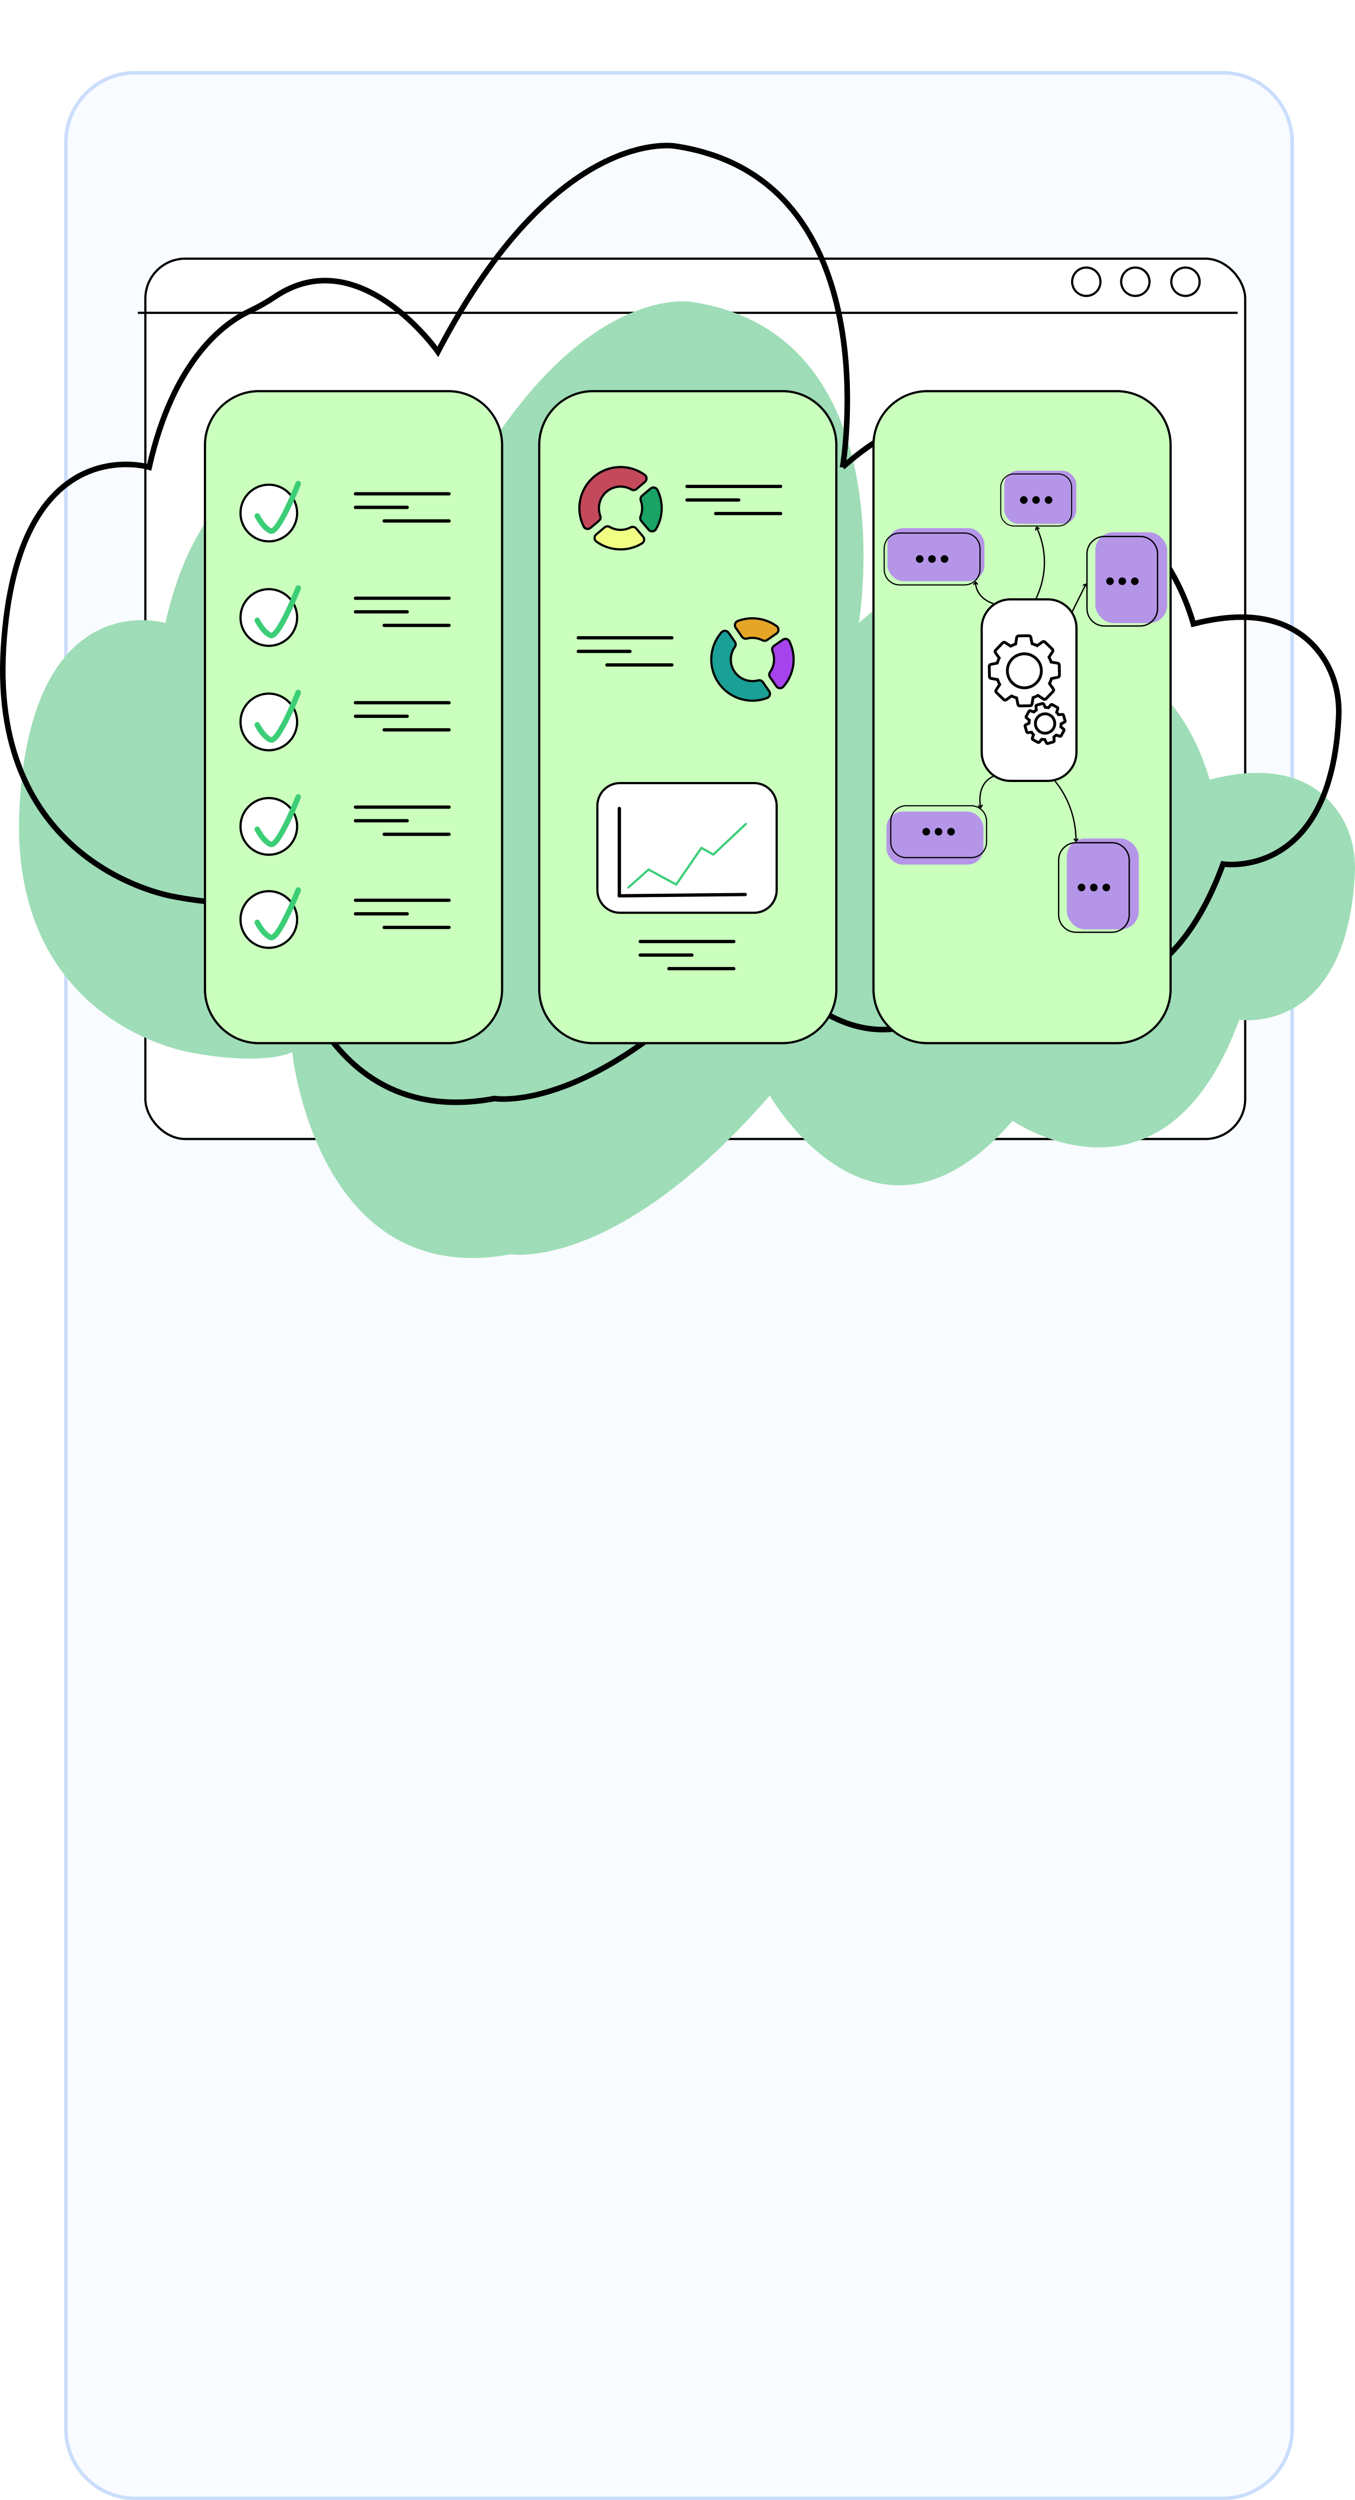 <?xml version="1.0" encoding="UTF-8"?>
<svg id="Layer_1" xmlns="http://www.w3.org/2000/svg" xmlns:xlink="http://www.w3.org/1999/xlink" viewBox="0 0 363.246 669.874">
  <defs>
    <style>
      .cls-1 {
        fill: #e5a628;
      }

      .cls-2, .cls-3, .cls-4, .cls-5, .cls-6, .cls-7, .cls-8, .cls-9 {
        stroke-miterlimit: 10;
      }

      .cls-2, .cls-3, .cls-4, .cls-6, .cls-7, .cls-9 {
        fill: none;
      }

      .cls-2, .cls-4, .cls-5, .cls-7, .cls-8, .cls-9 {
        stroke: #000;
      }

      .cls-2, .cls-5, .cls-6 {
        stroke-width: .59px;
      }

      .cls-10, .cls-5 {
        fill: #fff;
      }

      .cls-11 {
        fill: #c4495b;
      }

      .cls-12 {
        fill: #f0ff83;
      }

      .cls-3 {
        stroke-width: 1.478px;
      }

      .cls-3, .cls-4, .cls-6 {
        stroke-linecap: round;
      }

      .cls-3, .cls-6 {
        stroke: #3cce77;
      }

      .cls-13 {
        fill: #caffbd;
      }

      .cls-4 {
        stroke-width: .884px;
      }

      .cls-14 {
        fill: #19a364;
      }

      .cls-15 {
        fill: #f8fbff;
      }

      .cls-5 {
        filter: url(#drop-shadow-1);
      }

      .cls-16 {
        fill: #1aa096;
      }

      .cls-17 {
        fill: #9eddb7;
      }

      .cls-7 {
        stroke-width: 1.494px;
      }

      .cls-8 {
        stroke-width: .147px;
      }

      .cls-18 {
        fill: #a643ed;
      }

      .cls-19 {
        fill: #b595e8;
      }

      .cls-20 {
        fill: #caddfc;
      }

      .cls-9 {
        stroke-width: .357px;
      }
    </style>
    <filter id="drop-shadow-1" filterUnits="userSpaceOnUse">
      <feOffset dx="2.01" dy="2.968"/>
      <feGaussianBlur result="blur" stdDeviation=".479"/>
      <feFlood flood-color="#545456" flood-opacity=".75"/>
      <feComposite in2="blur" operator="in"/>
      <feComposite in="SourceGraphic"/>
    </filter>
  </defs>
  <g>
    <path class="cls-15" d="M36.227,19.502h291.617c10.244,0,18.561,8.317,18.561,18.561v612.774c0,10.244-8.317,18.561-18.561,18.561H36.228c-10.245,0-18.562-8.318-18.562-18.562V38.063c0-10.244,8.317-18.561,18.561-18.561Z"/>
    <path class="cls-20" d="M327.844,19.977c9.973,0,18.086,8.113,18.086,18.086v612.774c0,9.973-8.113,18.086-18.086,18.086H36.227c-9.973,0-18.086-8.113-18.086-18.086V38.063c0-9.973,8.113-18.086,18.086-18.086h291.617M327.844,19.025H36.227c-10.471,0-19.038,8.567-19.038,19.038v612.774c0,10.471,8.567,19.038,19.038,19.038h291.617c10.471,0,19.038-8.567,19.038-19.038V38.063c0-10.471-8.567-19.038-19.038-19.038h0Z"/>
  </g>
  <rect class="cls-5" x="36.96" y="66.332" width="294.839" height="235.871" rx="10.701" ry="10.701"/>
  <line class="cls-2" x1="36.96" y1="83.814" x2="331.799" y2="83.814"/>
  <circle class="cls-2" cx="291.214" cy="75.486" r="3.798"/>
  <circle class="cls-2" cx="304.36" cy="75.486" r="3.798"/>
  <circle class="cls-2" cx="317.798" cy="75.486" r="3.798"/>
  <path class="cls-17" d="M230.232,166.901s13.02-77.328-44.846-86.028c0,0-31.826-5.8-63.653,55.096,0,0-20.972-29.911-43.577-14.804-2.257,1.509-4.585,2.825-6.966,3.942-6.51,3.057-20.344,12.795-26.854,41.793,0,0-35.443-10.633-39.06,48.33-3.617,58.963,45.57,66.696,45.57,66.696,0,0,18.083,3.866,27.486,0,0,0,6.51,63.796,58.59,54.13,0,0,28.21,4.833,69.439-42.531,0,0,28.21,49.297,65.1,6.766,0,0,40.506,28.032,60.76-27.065,0,0,29.008,4.508,30.996-39.584.263-5.831-1.266-11.671-4.661-16.419-4.932-6.898-14.798-13.418-34.292-8.335,0,0-10.85-41.988-42.676-27.489,0,0-12.297-49.297-51.356-14.499Z"/>
  <path class="cls-7" d="M225.892,125.176s13.02-77.328-44.846-86.028c0,0-31.826-5.8-63.653,55.096,0,0-20.972-29.911-43.577-14.804-2.257,1.509-4.585,2.825-6.966,3.942-6.51,3.057-20.344,12.795-26.854,41.793,0,0-35.443-10.633-39.06,48.33s45.57,66.696,45.57,66.696c0,0,18.083,3.866,27.486,0,0,0,6.51,63.796,58.59,54.13,0,0,28.21,4.833,69.439-42.531,0,0,28.21,49.297,65.1,6.766,0,0,40.506,28.032,60.76-27.065,0,0,29.008,4.508,30.996-39.584.263-5.831-1.266-11.671-4.661-16.419-4.932-6.898-14.798-13.418-34.292-8.335,0,0-10.85-41.988-42.676-27.489,0,0-12.297-49.297-51.356-14.499Z"/>
  <g>
    <g>
      <rect class="cls-13" x="54.952" y="104.799" width="79.649" height="174.69" rx="14.447" ry="14.447"/>
      <path d="M120.154,105.094c7.804,0,14.152,6.349,14.152,14.152v145.797c0,7.804-6.349,14.152-14.152,14.152h-50.756c-7.804,0-14.152-6.349-14.152-14.152V119.246c0-7.804,6.349-14.152,14.152-14.152h50.756M120.154,104.505h-50.756c-8.108,0-14.742,6.634-14.742,14.742v145.797c0,8.108,6.634,14.742,14.742,14.742h50.756c8.108,0,14.742-6.634,14.742-14.742V119.246c0-8.108-6.634-14.742-14.742-14.742h0Z"/>
    </g>
    <g>
      <rect class="cls-13" x="144.555" y="104.799" width="79.649" height="174.69" rx="14.447" ry="14.447"/>
      <path d="M209.758,105.094c7.804,0,14.152,6.349,14.152,14.152v145.797c0,7.804-6.349,14.152-14.152,14.152h-50.756c-7.804,0-14.152-6.349-14.152-14.152V119.246c0-7.804,6.349-14.152,14.152-14.152h50.756M209.758,104.505h-50.756c-8.108,0-14.742,6.634-14.742,14.742v145.797c0,8.108,6.634,14.742,14.742,14.742h50.756c8.108,0,14.742-6.634,14.742-14.742V119.246c0-8.108-6.634-14.742-14.742-14.742h0Z"/>
    </g>
    <g>
      <path class="cls-13" d="M248.606,104.799h50.755c7.974,0,14.447,6.474,14.447,14.447v145.797c0,7.973-6.473,14.446-14.446,14.446h-50.756c-7.973,0-14.447-6.473-14.447-14.447V119.247c0-7.974,6.474-14.447,14.447-14.447Z"/>
      <path d="M299.361,105.094c7.804,0,14.152,6.349,14.152,14.152v145.797c0,7.804-6.349,14.152-14.152,14.152h-50.756c-7.804,0-14.152-6.349-14.152-14.152V119.246c0-7.804,6.349-14.152,14.152-14.152h50.756M299.361,104.505h-50.756c-8.108,0-14.742,6.634-14.742,14.742v145.797c0,8.108,6.634,14.742,14.742,14.742h50.756c8.108,0,14.742-6.634,14.742-14.742V119.246c0-8.108-6.634-14.742-14.742-14.742h0Z"/>
    </g>
    <g>
      <circle class="cls-10" cx="72.064" cy="137.458" r="7.593"/>
      <path d="M72.064,130.16c4.024,0,7.298,3.274,7.298,7.298s-3.274,7.298-7.298,7.298-7.298-3.274-7.298-7.298,3.274-7.298,7.298-7.298M72.064,129.571h0c-4.338,0-7.888,3.549-7.888,7.888h0c0,4.338,3.549,7.888,7.888,7.888h0c4.338,0,7.888-3.549,7.888-7.888h0c0-4.338-3.549-7.888-7.888-7.888h0Z"/>
    </g>
    <path class="cls-3" d="M68.971,138.233s1.464,3.05,3.538,4.026,7.442-12.689,7.442-12.689"/>
    <g>
      <circle class="cls-10" cx="72.064" cy="165.444" r="7.593"/>
      <path d="M72.064,158.145c4.024,0,7.298,3.274,7.298,7.298s-3.274,7.298-7.298,7.298-7.298-3.274-7.298-7.298,3.274-7.298,7.298-7.298M72.064,157.556h0c-4.338,0-7.888,3.549-7.888,7.888h0c0,4.338,3.549,7.888,7.888,7.888h0c4.338,0,7.888-3.549,7.888-7.888h0c0-4.338-3.549-7.888-7.888-7.888h0Z"/>
    </g>
    <path class="cls-3" d="M68.971,166.218s1.464,3.05,3.538,4.026c2.074.976,7.442-12.689,7.442-12.689"/>
    <g>
      <circle class="cls-10" cx="72.064" cy="193.429" r="7.593"/>
      <path d="M72.064,186.131c4.024,0,7.298,3.274,7.298,7.298s-3.274,7.298-7.298,7.298-7.298-3.274-7.298-7.298,3.274-7.298,7.298-7.298M72.064,185.541h0c-4.338,0-7.888,3.549-7.888,7.888s3.549,7.888,7.888,7.888h0c4.338,0,7.888-3.549,7.888-7.888s-3.549-7.888-7.888-7.888h0Z"/>
    </g>
    <path class="cls-3" d="M68.971,194.204s1.464,3.05,3.538,4.026,7.442-12.689,7.442-12.689"/>
    <g>
      <path class="cls-10" d="M72.064,229.006c-4.186,0-7.593-3.406-7.593-7.592s3.406-7.593,7.593-7.593,7.593,3.406,7.593,7.592-3.406,7.593-7.593,7.593Z"/>
      <path d="M72.064,214.116c4.024,0,7.298,3.274,7.298,7.298s-3.274,7.298-7.298,7.298-7.298-3.274-7.298-7.298,3.274-7.298,7.298-7.298M72.064,213.526h0c-4.338,0-7.888,3.549-7.888,7.888s3.549,7.888,7.888,7.888h0c4.338,0,7.888-3.549,7.888-7.888s-3.549-7.888-7.888-7.888h0Z"/>
    </g>
    <path class="cls-3" d="M68.971,222.189s1.464,3.05,3.538,4.026,7.442-12.689,7.442-12.689"/>
    <g>
      <circle class="cls-10" cx="72.064" cy="246.363" r="7.593"/>
      <path d="M72.064,239.065c4.024,0,7.298,3.274,7.298,7.298s-3.274,7.298-7.298,7.298-7.298-3.274-7.298-7.298,3.274-7.298,7.298-7.298M72.064,238.475h0c-4.338,0-7.888,3.549-7.888,7.888h0c0,4.338,3.549,7.888,7.888,7.888h0c4.338,0,7.888-3.549,7.888-7.888h0c0-4.338-3.549-7.888-7.888-7.888h0Z"/>
    </g>
    <path class="cls-3" d="M68.971,247.138s1.464,3.05,3.538,4.026,7.442-12.689,7.442-12.689"/>
    <line class="cls-4" x1="95.296" y1="132.304" x2="120.381" y2="132.304"/>
    <line class="cls-4" x1="95.296" y1="135.94" x2="109.15" y2="135.94"/>
    <line class="cls-4" x1="102.983" y1="139.575" x2="120.381" y2="139.575"/>
    <line class="cls-4" x1="184.175" y1="130.325" x2="209.261" y2="130.325"/>
    <line class="cls-4" x1="184.175" y1="133.961" x2="198.03" y2="133.961"/>
    <line class="cls-4" x1="191.862" y1="137.596" x2="209.261" y2="137.596"/>
    <line class="cls-4" x1="155.026" y1="170.887" x2="180.111" y2="170.887"/>
    <line class="cls-4" x1="155.026" y1="174.522" x2="168.88" y2="174.522"/>
    <line class="cls-4" x1="162.713" y1="178.157" x2="180.111" y2="178.157"/>
    <line class="cls-4" x1="171.633" y1="252.26" x2="196.718" y2="252.26"/>
    <line class="cls-4" x1="171.633" y1="255.895" x2="185.487" y2="255.895"/>
    <line class="cls-4" x1="179.32" y1="259.53" x2="196.718" y2="259.53"/>
    <line class="cls-4" x1="95.296" y1="160.29" x2="120.381" y2="160.29"/>
    <line class="cls-4" x1="95.296" y1="163.925" x2="109.15" y2="163.925"/>
    <line class="cls-4" x1="102.983" y1="167.561" x2="120.381" y2="167.561"/>
    <line class="cls-4" x1="95.296" y1="188.275" x2="120.381" y2="188.275"/>
    <line class="cls-4" x1="95.296" y1="191.911" x2="109.15" y2="191.911"/>
    <line class="cls-4" x1="102.983" y1="195.546" x2="120.381" y2="195.546"/>
    <line class="cls-4" x1="95.296" y1="216.26" x2="120.381" y2="216.26"/>
    <line class="cls-4" x1="95.296" y1="219.896" x2="109.15" y2="219.896"/>
    <line class="cls-4" x1="102.983" y1="223.531" x2="120.381" y2="223.531"/>
    <line class="cls-4" x1="95.296" y1="241.209" x2="120.381" y2="241.209"/>
    <line class="cls-4" x1="95.296" y1="244.845" x2="109.15" y2="244.845"/>
    <line class="cls-4" x1="102.983" y1="248.48" x2="120.381" y2="248.48"/>
    <g>
      <path class="cls-11" d="M157.532,141.715c-.462,0-.873-.252-1.074-.657-2.256-4.564-1.115-10.043,2.774-13.327,1.985-1.676,4.51-2.599,7.11-2.599,2.356,0,4.601.726,6.493,2.099.294.213.471.546.484.915.014.381-.144.74-.435.985l-2.242,1.893c-.223.189-.505.292-.792.292-.201,0-.398-.052-.568-.152-.89-.518-1.907-.792-2.943-.792-1.366,0-2.691.483-3.731,1.36-1.868,1.577-2.542,4.182-1.678,6.483.172.458.024.988-.368,1.319l-2.242,1.893c-.221.186-.501.289-.79.289Z"/>
      <path d="M166.343,125.427c2.293,0,4.479.706,6.321,2.042.22.16.352.41.363.687.011.289-.11.562-.33.748l-2.242,1.893c-.171.144-.385.223-.603.223-.149,0-.295-.039-.42-.112-.934-.545-2.003-.832-3.091-.832-1.436,0-2.829.508-3.921,1.43-1.963,1.657-2.672,4.395-1.765,6.812.128.342.015.739-.281.99l-2.242,1.893c-.215.182-.445.22-.6.22-.349,0-.659-.189-.809-.493-2.196-4.442-1.085-9.776,2.7-12.972,1.932-1.631,4.389-2.529,6.92-2.529h0M166.343,124.837c-2.582-0-5.177.875-7.301,2.668-4.06,3.428-5.104,9.12-2.848,13.684.263.532.795.821,1.338.821.344,0,.693-.116.981-.359l2.242-1.893c.477-.403.672-1.063.453-1.647-.797-2.121-.231-4.614,1.593-6.154h0c1.028-.868,2.287-1.291,3.54-1.291.972,0,1.939.254,2.794.752.223.13.47.192.717.192.351,0,.703-.126.983-.362l2.242-1.893c.742-.626.719-1.793-.067-2.363-1.966-1.426-4.311-2.155-6.667-2.155h0Z"/>
    </g>
    <g>
      <g>
        <path class="cls-14" d="M174.813,142.368c-.362,0-.69-.153-.925-.431l-1.978-2.343c-.286-.339-.356-.821-.181-1.257.54-1.349.56-2.839.058-4.197-.175-.472-.031-1.01.358-1.338l2.243-1.894c.221-.186.501-.289.79-.289.463,0,.875.252,1.076.659,1.65,3.342,1.508,7.26-.38,10.481-.223.381-.62.608-1.06.608h-.001Z"/>
        <path d="M175.178,130.915c.35,0,.661.19.811.495,1.606,3.253,1.468,7.066-.369,10.201-.17.29-.471.463-.806.463-.274,0-.522-.116-.7-.326l-1.978-2.343c-.216-.256-.267-.622-.133-.957.567-1.417.589-2.983.06-4.409-.132-.356-.022-.762.272-1.01l2.242-1.893c.215-.181.445-.22.6-.22M175.178,130.325c-.344,0-.692.116-.98.359l-2.242,1.893c-.483.407-.664,1.074-.445,1.666.479,1.292.452,2.72-.055,3.985-.211.526-.136,1.123.23,1.556l1.978,2.343c.305.361.728.535,1.15.535.513,0,1.024-.258,1.315-.754,1.913-3.264,2.083-7.33.389-10.761-.264-.534-.796-.823-1.34-.823h0Z"/>
      </g>
      <g>
        <path class="cls-12" d="M166.368,147.203c-2.355,0-4.601-.726-6.493-2.099-.294-.213-.471-.547-.484-.915-.014-.38.144-.739.434-.984l2.242-1.893c.223-.189.504-.292.792-.292.202,0,.398.052.569.152.889.518,1.907.792,2.942.792.935,0,1.862-.227,2.683-.656.177-.093.375-.142.573-.142.358,0,.696.156.926.429l1.84,2.18c.23.273.329.631.272.983-.057.35-.262.656-.563.839-1.721,1.05-3.704,1.605-5.733,1.605Z"/>
        <path d="M162.859,141.314c.149,0,.295.039.42.112.934.545,2.003.832,3.091.832.982,0,1.957-.238,2.819-.69.135-.071.286-.108.436-.108.271,0,.527.118.7.324l1.841,2.18c.174.206.249.478.206.746-.044.269-.195.494-.425.635-1.675,1.022-3.605,1.562-5.58,1.562-2.293,0-4.478-.706-6.321-2.042-.22-.16-.352-.41-.363-.687-.011-.289.11-.562.33-.748l2.242-1.893c.171-.144.385-.223.603-.223M162.859,140.725c-.351,0-.703.126-.983.362l-2.242,1.893c-.742.626-.719,1.793.067,2.363,1.966,1.426,4.311,2.155,6.667,2.155,2.033,0,4.074-.543,5.887-1.649.789-.481.959-1.558.363-2.264l-1.841-2.18c-.294-.349-.718-.533-1.151-.533-.241,0-.484.057-.71.175-.798.417-1.673.623-2.546.623-.971,0-1.939-.254-2.794-.752-.223-.13-.47-.192-.717-.192h0Z"/>
      </g>
    </g>
    <g>
      <path class="cls-16" d="M201.726,187.732c-3.625,0-7.019-1.77-9.08-4.735-2.904-4.179-2.584-9.768.778-13.591.226-.257.541-.398.886-.398.403,0,.78.197,1.01.527l1.674,2.409c.293.421.298.971.013,1.368-1.432,1.998-1.455,4.689-.06,6.697,1.08,1.554,2.864,2.482,4.772,2.482.517,0,1.03-.068,1.525-.203.095-.026.192-.039.291-.039.389,0,.758.198.987.528l1.674,2.409c.217.311.276.699.164,1.063-.108.352-.365.628-.705.758-1.256.48-2.578.724-3.929.724Z"/>
      <path d="M194.31,169.303c.306,0,.593.15.767.4l1.674,2.409c.221.319.228.732.015,1.029-1.504,2.099-1.529,4.927-.063,7.037,1.135,1.634,3.01,2.609,5.015,2.609.542,0,1.081-.072,1.602-.213.07-.019.141-.029.214-.029.287,0,.573.154.745.401l1.674,2.409c.165.237.21.531.125.808-.082.265-.274.473-.528.57-1.222.467-2.509.704-3.824.704-3.529,0-6.832-1.723-8.837-4.608-2.827-4.068-2.515-9.508.757-13.228.169-.192.405-.298.665-.298h0M194.31,168.713c-.406,0-.812.163-1.108.498-3.362,3.822-3.831,9.59-.798,13.954,2.199,3.165,5.732,4.861,9.322,4.861,1.36,0,2.728-.243,4.035-.743.907-.347,1.231-1.468.677-2.265l-1.674-2.409c-.284-.409-.748-.654-1.229-.654-.123,0-.246.016-.368.049-.475.129-.963.193-1.448.193-1.745,0-3.464-.821-4.53-2.356h0c-1.362-1.96-1.262-4.515.058-6.357.363-.507.346-1.196-.01-1.708l-1.674-2.409c-.299-.43-.775-.653-1.251-.653h0Z"/>
    </g>
    <g>
      <g>
        <path class="cls-1" d="M204.973,171.696c-.203,0-.409-.051-.595-.146-.823-.423-1.748-.647-2.677-.647-.506,0-1.01.065-1.496.196-.1.026-.202.04-.306.04-.395,0-.766-.195-.993-.523l-1.675-2.41c-.217-.311-.276-.698-.164-1.062.108-.353.367-.63.708-.761,1.254-.479,2.575-.722,3.925-.722,2.311,0,4.609.74,6.475,2.083.328.236.515.604.511,1.007-.003.399-.193.759-.52.986l-2.519,1.75c-.197.137-.43.209-.674.209h0Z"/>
        <path d="M201.7,165.957c2.249,0,4.488.72,6.303,2.027.25.18.392.459.389.765-.003.302-.146.574-.394.747l-2.518,1.75c-.147.102-.322.156-.506.156-.156,0-.315-.039-.459-.114-.865-.445-1.837-.679-2.812-.679-.532,0-1.061.069-1.572.206-.075.02-.152.03-.229.03-.298,0-.579-.148-.751-.396l-1.675-2.41c-.165-.237-.21-.531-.124-.807.082-.266.276-.474.531-.572,1.221-.466,2.506-.703,3.819-.703M201.7,165.367c-1.358,0-2.724.243-4.029.741-.908.347-1.235,1.468-.68,2.266l1.675,2.41c.286.411.751.649,1.235.649.127,0,.255-.016.382-.05.467-.125.945-.186,1.42-.186.881,0,1.755.21,2.542.614.23.118.48.179.729.179.296,0,.589-.086.842-.262l2.518-1.75c.86-.597.863-1.863.013-2.474-1.949-1.403-4.286-2.138-6.647-2.138h0Z"/>
      </g>
      <g>
        <path class="cls-18" d="M209.117,184.385c-.402,0-.779-.197-1.009-.527l-1.674-2.409c-.293-.421-.298-.971-.013-1.368,1.157-1.617,1.411-3.758.663-5.588-.219-.536-.044-1.139.426-1.465l2.344-1.628c.206-.143.445-.218.694-.218.47,0,.889.26,1.093.679,1.957,4.011,1.315,8.771-1.638,12.127-.226.257-.541.398-.887.398Z"/>
        <path d="M210.548,171.476c.356,0,.673.197.828.513,1.905,3.904,1.279,8.537-1.594,11.803-.169.192-.405.298-.665.298-.306,0-.593-.15-.767-.4l-1.674-2.409c-.221-.319-.228-.732-.015-1.029,1.216-1.697,1.483-3.947.696-5.871-.166-.407-.034-.864.322-1.111l2.343-1.628c.156-.108.338-.166.526-.166M210.548,170.887c-.297,0-.598.087-.862.271l-2.343,1.628c-.584.406-.8,1.161-.531,1.819.72,1.762.464,3.778-.63,5.305-.363.507-.346,1.196.01,1.708l1.674,2.409c.299.43.775.653,1.251.653.406,0,.812-.163,1.108-.498,2.988-3.397,3.691-8.332,1.681-12.451-.264-.541-.804-.844-1.358-.844h0Z"/>
      </g>
    </g>
    <g>
      <rect class="cls-10" x="160.147" y="209.813" width="48.056" height="34.737" rx="6.035" ry="6.035"/>
      <path d="M202.169,210.108c3.165,0,5.74,2.575,5.74,5.74v22.668c0,3.165-2.575,5.74-5.74,5.74h-35.986c-3.165,0-5.74-2.575-5.74-5.74v-22.668c0-3.165,2.575-5.74,5.74-5.74h35.986M202.169,209.518h-35.986c-3.481,0-6.33,2.848-6.33,6.33v22.668c0,3.481,2.848,6.33,6.33,6.33h35.986c3.481,0,6.33-2.848,6.33-6.33v-22.668c0-3.481-2.848-6.33-6.33-6.33h0Z"/>
    </g>
    <line class="cls-4" x1="166.035" y1="216.608" x2="166.035" y2="240.013"/>
    <line class="cls-4" x1="199.776" y1="239.665" x2="166.035" y2="240.013"/>
    <polyline class="cls-6" points="168.453 237.783 173.874 232.979 181.266 237.004 188.026 227.181 191.24 228.954 199.971 220.742"/>
    <g>
      <rect class="cls-10" x="263.172" y="160.585" width="25.41" height="48.638" rx="7.696" ry="7.696"/>
      <path d="M280.886,160.88c4.081,0,7.402,3.32,7.402,7.402v33.246c0,4.081-3.32,7.402-7.402,7.402h-10.018c-4.081,0-7.402-3.32-7.402-7.402v-33.246c0-4.081,3.32-7.402,7.402-7.402h10.018M280.886,160.29h-10.018c-4.395,0-7.991,3.596-7.991,7.991v33.246c0,4.395,3.596,7.991,7.991,7.991h10.018c4.395,0,7.991-3.596,7.991-7.991v-33.246c0-4.395-3.596-7.991-7.991-7.991h0Z"/>
    </g>
    <rect class="cls-19" x="237.903" y="141.514" width="26" height="14.213" rx="4.294" ry="4.294"/>
    <path d="M258.584,142.98c2.193,0,3.977,1.784,3.977,3.977v5.625c0,2.193-1.784,3.977-3.977,3.977h-17.412c-2.193,0-3.977-1.784-3.977-3.977v-5.625c0-2.193,1.784-3.977,3.977-3.977h17.412M258.584,142.663h-17.412c-2.362,0-4.294,1.932-4.294,4.294v5.625c0,2.362,1.932,4.294,4.294,4.294h17.412c2.362,0,4.294-1.932,4.294-4.294v-5.625c0-2.362-1.932-4.294-4.294-4.294h0Z"/>
    <rect class="cls-19" x="269.242" y="126.124" width="19.281" height="14.213" rx="3.698" ry="3.698"/>
    <rect class="cls-19" x="237.644" y="217.442" width="26" height="14.213" rx="4.294" ry="4.294"/>
    <path d="M260.336,216.042c2.193,0,3.977,1.784,3.977,3.977v5.625c0,2.193-1.784,3.977-3.977,3.977h-17.412c-2.193,0-3.977-1.784-3.977-3.977v-5.625c0-2.193,1.784-3.977,3.977-3.977h17.412M260.336,215.725h-17.412c-2.362,0-4.294,1.932-4.294,4.294v5.625c0,2.362,1.932,4.294,4.294,4.294h17.412c2.362,0,4.294-1.932,4.294-4.294v-5.625c0-2.362-1.932-4.294-4.294-4.294h0Z"/>
    <path d="M283.719,127.127c1.888,0,3.425,1.536,3.425,3.425v6.818c0,1.888-1.536,3.425-3.425,3.425h-11.886c-1.888,0-3.425-1.536-3.425-3.425v-6.818c0-1.888,1.536-3.425,3.425-3.425h11.886M283.719,126.854h-11.886c-2.034,0-3.698,1.664-3.698,3.698v6.818c0,2.034,1.664,3.698,3.698,3.698h11.886c2.034,0,3.698-1.664,3.698-3.698v-6.818c0-2.034-1.664-3.698-3.698-3.698h0Z"/>
    <rect class="cls-19" x="293.625" y="142.603" width="19.281" height="24.349" rx="4.84" ry="4.84"/>
    <path d="M305.656,143.909c2.472,0,4.483,2.011,4.483,4.483v14.669c0,2.472-2.011,4.483-4.483,4.483h-9.601c-2.472,0-4.483-2.011-4.483-4.483v-14.669c0-2.472,2.011-4.483,4.483-4.483h9.601M305.656,143.552h-9.601c-2.662,0-4.84,2.178-4.84,4.84v14.669c0,2.662,2.178,4.84,4.84,4.84h9.601c2.662,0,4.84-2.178,4.84-4.84v-14.669c0-2.662-2.178-4.84-4.84-4.84h0Z"/>
    <rect class="cls-19" x="285.993" y="224.659" width="19.281" height="24.349" rx="4.84" ry="4.84"/>
    <path d="M298.06,225.965c2.472,0,4.483,2.011,4.483,4.483v14.669c0,2.472-2.011,4.483-4.483,4.483h-9.601c-2.472,0-4.483-2.011-4.483-4.483v-14.669c0-2.472,2.011-4.483,4.483-4.483h9.601M298.06,225.608h-9.601c-2.662,0-4.84,2.178-4.84,4.84v14.669c0,2.662,2.178,4.84,4.84,4.84h9.601c2.662,0,4.84-2.178,4.84-4.84v-14.669c0-2.662-2.178-4.84-4.84-4.84h0Z"/>
    <g>
      <path class="cls-9" d="M261.509,156.133c.031.53.136,1.149.394,1.799,1.078,2.715,3.901,3.644,4.402,3.8"/>
      <polygon points="260.981 156.889 261.538 156.239 262.188 156.797 262.149 156.284 261.499 155.727 260.941 156.376 260.981 156.889"/>
    </g>
    <g>
      <path class="cls-9" d="M277.95,141.435c.779,1.681,1.643,4.094,1.936,7.085.536,5.483-1.157,9.769-2.11,11.77"/>
      <polygon points="277.676 142.336 277.984 141.537 278.783 141.846 278.575 141.376 277.776 141.067 277.468 141.866 277.676 142.336"/>
    </g>
    <g>
      <line class="cls-9" x1="287.417" y1="163.925" x2="291.032" y2="156.675"/>
      <polygon points="291.257 157.582 290.985 156.769 290.173 157.041 290.402 156.581 291.214 156.31 291.486 157.122 291.257 157.582"/>
    </g>
    <g>
      <path class="cls-9" d="M266.228,208.02c-.743.34-1.279.757-1.663,1.134-2.3,2.255-1.925,5.805-1.708,7.057"/>
      <polygon points="262.157 215.601 262.853 216.101 263.352 215.405 263.435 215.913 262.936 216.608 262.24 216.109 262.157 215.601"/>
    </g>
    <g>
      <path class="cls-9" d="M282.831,209.276c1.058,1.307,2.224,3.011,3.222,5.136,2.002,4.261,2.392,8.223,2.406,10.792"/>
      <polygon points="287.818 224.508 288.442 225.095 289.029 224.47 289.045 224.984 288.459 225.608 287.834 225.022 287.818 224.508"/>
    </g>
    <circle class="cls-8" cx="246.554" cy="149.77" r=".949"/>
    <circle class="cls-8" cx="249.841" cy="149.77" r=".949"/>
    <circle class="cls-8" cx="253.2" cy="149.77" r=".949"/>
    <circle class="cls-8" cx="274.453" cy="133.961" r=".949"/>
    <circle class="cls-8" cx="277.74" cy="133.961" r=".949"/>
    <circle class="cls-8" cx="281.099" cy="133.961" r=".949"/>
    <circle class="cls-8" cx="297.568" cy="155.727" r=".949"/>
    <circle class="cls-8" cx="300.855" cy="155.727" r=".949"/>
    <circle class="cls-8" cx="304.214" cy="155.727" r=".949"/>
    <circle class="cls-8" cx="248.307" cy="222.832" r=".949"/>
    <circle class="cls-8" cx="251.594" cy="222.832" r=".949"/>
    <circle class="cls-8" cx="254.953" cy="222.832" r=".949"/>
    <circle class="cls-8" cx="289.936" cy="237.783" r=".949"/>
    <circle class="cls-8" cx="293.223" cy="237.783" r=".949"/>
    <circle class="cls-8" cx="296.582" cy="237.783" r=".949"/>
    <path d="M272.929,170.892l-.325,1.948-.219.071c-.213.069-.428.151-.644.245-.215.093-.42.194-.616.303l-.203.112-1.61-1.065-.025-.018c-.033-.026-.073-.037-.112-.035v.002c-.038.003-.077.02-.108.051l-.001-.001-1.883,1.955c-.027.028-.043.065-.045.103-.003.036.006.073.03.106l1.147,1.605-.105.205c-.102.201-.195.41-.281.628-.087.219-.16.437-.221.652l-.063.221-1.893.386-.03.005c-.041.005-.077.026-.103.057-.026.028-.04.067-.04.111l-.001-.001.051,2.716c0,.039.015.075.039.103.025.028.058.048.098.054l1.948.324.071.22c.069.212.151.427.245.644.093.213.194.419.303.614l.112.203-1.065,1.611-.018.025c-.025.032-.036.073-.033.111l-.001.002c.003.037.02.075.052.106l-.001.002,1.956,1.883c.028.027.064.043.102.045.036.003.074-.007.106-.03l1.605-1.147.206.105c.2.101.408.195.626.281.22.086.437.16.652.221l.221.063.386,1.893.006.03c.005.041.025.077.056.104.029.025.068.04.111.04l-.001.001,2.716-.051c.039-.001.075-.016.104-.04.027-.024.047-.058.054-.097l.324-1.949.219-.07c.213-.069.428-.151.644-.245.215-.093.42-.195.616-.303l.201-.112,1.647,1.088c.032.022.07.031.107.026.035-.004.07-.021.098-.05l.002.001,1.879-1.949c.029-.029.048-.066.051-.104.004-.036-.006-.076-.03-.109l-1.147-1.606.104-.206c.102-.199.196-.409.281-.626.086-.22.16-.438.221-.652l.064-.222,1.893-.386.029-.005c.041-.005.078-.026.105-.057.025-.029.04-.068.039-.11h.002s-.051-2.716-.051-2.716c-.001-.038-.016-.075-.041-.103-.024-.027-.057-.048-.097-.054l-1.948-.324-.072-.219c-.069-.212-.15-.428-.245-.644-.093-.214-.194-.42-.303-.616l-.112-.202,1.065-1.61.018-.027c.025-.032.036-.071.033-.111l.001-.002c-.003-.037-.02-.075-.051-.105l.001-.001-1.955-1.883c-.028-.027-.065-.043-.103-.046-.036-.002-.073.008-.106.031l-1.607,1.147-.206-.104c-.199-.102-.409-.196-.626-.281-.22-.086-.438-.16-.652-.221l-.221-.063-.387-1.894-.004-.03c-.005-.041-.026-.078-.057-.105-.029-.025-.068-.04-.111-.038v-.002s-2.716.051-2.716.051c-.038.001-.075.015-.103.04-.028.025-.048.058-.054.097h0ZM271.931,172.266l.249-1.496c.036-.221.149-.411.306-.547.16-.138.366-.221.586-.225l2.714-.051.001-.002c.236-.004.455.082.622.228.164.142.276.341.308.568l.293,1.433c.17.054.336.113.498.176.161.063.323.134.485.21l1.234-.881c.182-.131.396-.185.604-.171.21.015.415.102.574.255l1.955,1.883.001-.002c.17.164.263.38.278.602h.002c.015.216-.047.437-.185.621l-.805,1.218c.082.159.159.319.228.477.069.16.134.324.195.492l1.496.249c.221.036.41.148.547.306.138.16.22.365.224.585l.052,2.714.001.001c.004.237-.082.456-.228.623-.142.162-.341.276-.568.308l-1.433.292c-.054.171-.113.338-.176.5-.063.161-.134.323-.21.485l.882,1.234c.134.188.187.408.168.623-.021.216-.116.424-.281.58l-1.858,1.927.002.001c-.154.16-.354.252-.562.275-.211.023-.428-.026-.61-.148l-1.266-.836c-.159.083-.318.159-.476.227-.16.071-.325.135-.492.195l-.249,1.498c-.037.221-.148.41-.307.547-.159.138-.364.221-.584.225l-2.714.051-.001.002c-.237.004-.455-.083-.622-.227-.163-.143-.277-.342-.309-.568l-.292-1.433c-.171-.053-.337-.112-.498-.176-.161-.063-.324-.133-.487-.21l-1.234.882c-.181.13-.396.185-.604.169-.21-.015-.415-.102-.573-.255l-1.955-1.883-.001.002c-.171-.164-.263-.38-.279-.601h-.001c-.015-.216.047-.439.185-.621l.805-1.219c-.083-.159-.159-.318-.227-.476-.07-.159-.134-.324-.195-.492l-1.497-.249c-.221-.037-.411-.15-.547-.307-.138-.159-.222-.365-.226-.585l-.051-2.714-.001-.001c-.004-.237.082-.456.227-.622.142-.164.342-.277.568-.309l1.432-.293c.054-.17.113-.336.176-.498.064-.161.133-.324.211-.486l-.882-1.234c-.131-.182-.185-.396-.17-.604.015-.21.102-.415.255-.572l1.883-1.956-.001-.001c.165-.171.38-.266.601-.28l.001.001c.217-.014.438.046.62.185l1.218.804c.159-.082.318-.158.476-.227.16-.07.325-.135.492-.195h0ZM271.053,176.304c.946-.982,2.201-1.486,3.464-1.51,1.264-.023,2.536.436,3.517,1.383s1.487,2.201,1.51,3.464c.023,1.264-.436,2.537-1.382,3.518s-2.201,1.486-3.465,1.509c-1.263.024-2.536-.435-3.517-1.381s-1.486-2.201-1.51-3.465c-.023-1.262.436-2.535,1.382-3.517h0ZM274.532,175.554c-1.069.019-2.131.447-2.932,1.277s-1.189,1.906-1.168,2.976c.019,1.069.447,2.13,1.277,2.93s1.907,1.189,2.975,1.169c1.069-.019,2.13-.447,2.93-1.277s1.189-1.907,1.17-2.976c-.019-1.069-.447-2.13-1.277-2.93s-1.906-1.189-2.975-1.169h0Z"/>
    <path d="M275.181,194.536l.397,1.377,1.165-.113.125.192c.07.108.144.211.221.307.078.098.161.192.248.282l.162.167-.37,1.108,1.254.692.742-.901.226.048c.133.028.257.049.372.062l.001-.002c.124.014.249.022.375.024l.23.003.523,1.046,1.377-.397-.113-1.163.192-.125c.108-.07.211-.144.307-.22.098-.078.192-.161.282-.248l.167-.161,1.107.369.692-1.254-.901-.741.048-.227c.026-.123.046-.248.059-.372.015-.125.023-.251.024-.377l.004-.23,1.046-.523-.397-1.377-1.164.114-.125-.192c-.07-.109-.144-.211-.221-.308-.077-.098-.159-.192-.247-.282l-.162-.166.37-1.108-1.254-.692-.742.901-.227-.048c-.124-.027-.248-.046-.372-.061-.125-.013-.251-.022-.376-.024l-.23-.003-.522-1.047-1.377.397.114,1.164-.193.124c-.108.07-.21.144-.305.22-.098.078-.194.161-.283.248l-.168.162-1.107-.369-.693,1.253.902.742-.048.227c-.026.124-.046.248-.06.371h-.001c-.013.118-.021.243-.022.376l-.004.23-1.046.523ZM274.866,196.177l-.428-1.487-.002-.001c-.049-.17-.029-.344.043-.492l.001-.001c.067-.14.183-.257.333-.324l.67-.334c.005-.071.011-.142.019-.216l-.001-.001c.008-.072.018-.143.029-.214l-.596-.49c-.129-.105-.209-.249-.239-.402-.029-.155-.005-.32.074-.465l.749-1.357c.085-.154.223-.263.38-.316.148-.051.313-.052.467.005l.709.237c.054-.048.11-.093.166-.138.057-.046.115-.089.172-.131l-.074-.767c-.017-.168.028-.328.116-.457.088-.13.221-.229.38-.274l.001.001,1.487-.429c.171-.048.345-.029.493.042.14.068.258.184.326.334l.333.669c.073.004.145.011.217.019.071.008.142.017.212.029l.492-.596c.105-.129.249-.209.401-.238.155-.03.321-.007.465.073l1.356.749c.155.085.264.223.318.379.05.148.052.313-.006.466l-.236.709c.047.054.092.109.137.165.045.057.089.115.132.173l.766-.075c.167-.016.328.028.457.116.13.088.229.222.275.381h-.001s.429,1.487.429,1.487l.002.001c.048.171.03.345-.043.492l-.001.002c-.068.139-.184.256-.333.324l-.669.333c-.004.073-.011.145-.019.217-.009.071-.019.142-.03.213l.596.49c.132.109.214.258.241.416.026.154-.001.318-.083.461h0l-.744,1.346c-.08.146-.207.251-.353.308-.146.057-.313.063-.469.011h0l-.733-.244c-.054.047-.108.093-.164.138-.058.045-.115.089-.174.131l.074.767c.018.167-.028.327-.115.456-.088.13-.222.23-.38.276v-.002s-1.488.429-1.488.429c-.171.05-.346.03-.494-.043-.14-.069-.256-.184-.324-.333l-.334-.67c-.072-.004-.144-.011-.217-.019v-.002c-.073-.009-.144-.018-.213-.028l-.49.596c-.106.129-.25.21-.403.238-.155.03-.32.006-.465-.073l-1.356-.749c-.154-.085-.263-.222-.317-.379-.051-.149-.052-.314.006-.468l.237-.709c-.048-.054-.094-.109-.138-.164-.046-.057-.09-.116-.132-.173l-.768.074v-.002c-.168.017-.327-.028-.454-.115-.13-.088-.229-.221-.275-.38l.001-.001ZM282.769,195.291c-.398.72-1.05,1.209-1.784,1.42l-.001.002c-.732.211-1.546.142-2.266-.257-.72-.398-1.21-1.051-1.421-1.784-.211-.733-.143-1.546.256-2.267.398-.719,1.051-1.208,1.784-1.42l.001-.002c.732-.211,1.546-.142,2.266.257.72.398,1.21,1.051,1.42,1.784l.002.001c.211.732.142,1.546-.257,2.266h0ZM280.776,195.985c.545-.158,1.031-.523,1.329-1.061.297-.536.348-1.143.191-1.689h0c-.157-.546-.523-1.032-1.06-1.329-.538-.297-1.144-.348-1.691-.191l.001-.001c-.546.157-1.032.523-1.329,1.061-.297.536-.348,1.143-.191,1.689.157.545.523,1.032,1.06,1.329.537.296,1.144.348,1.69.191v.002Z"/>
  </g>
</svg>